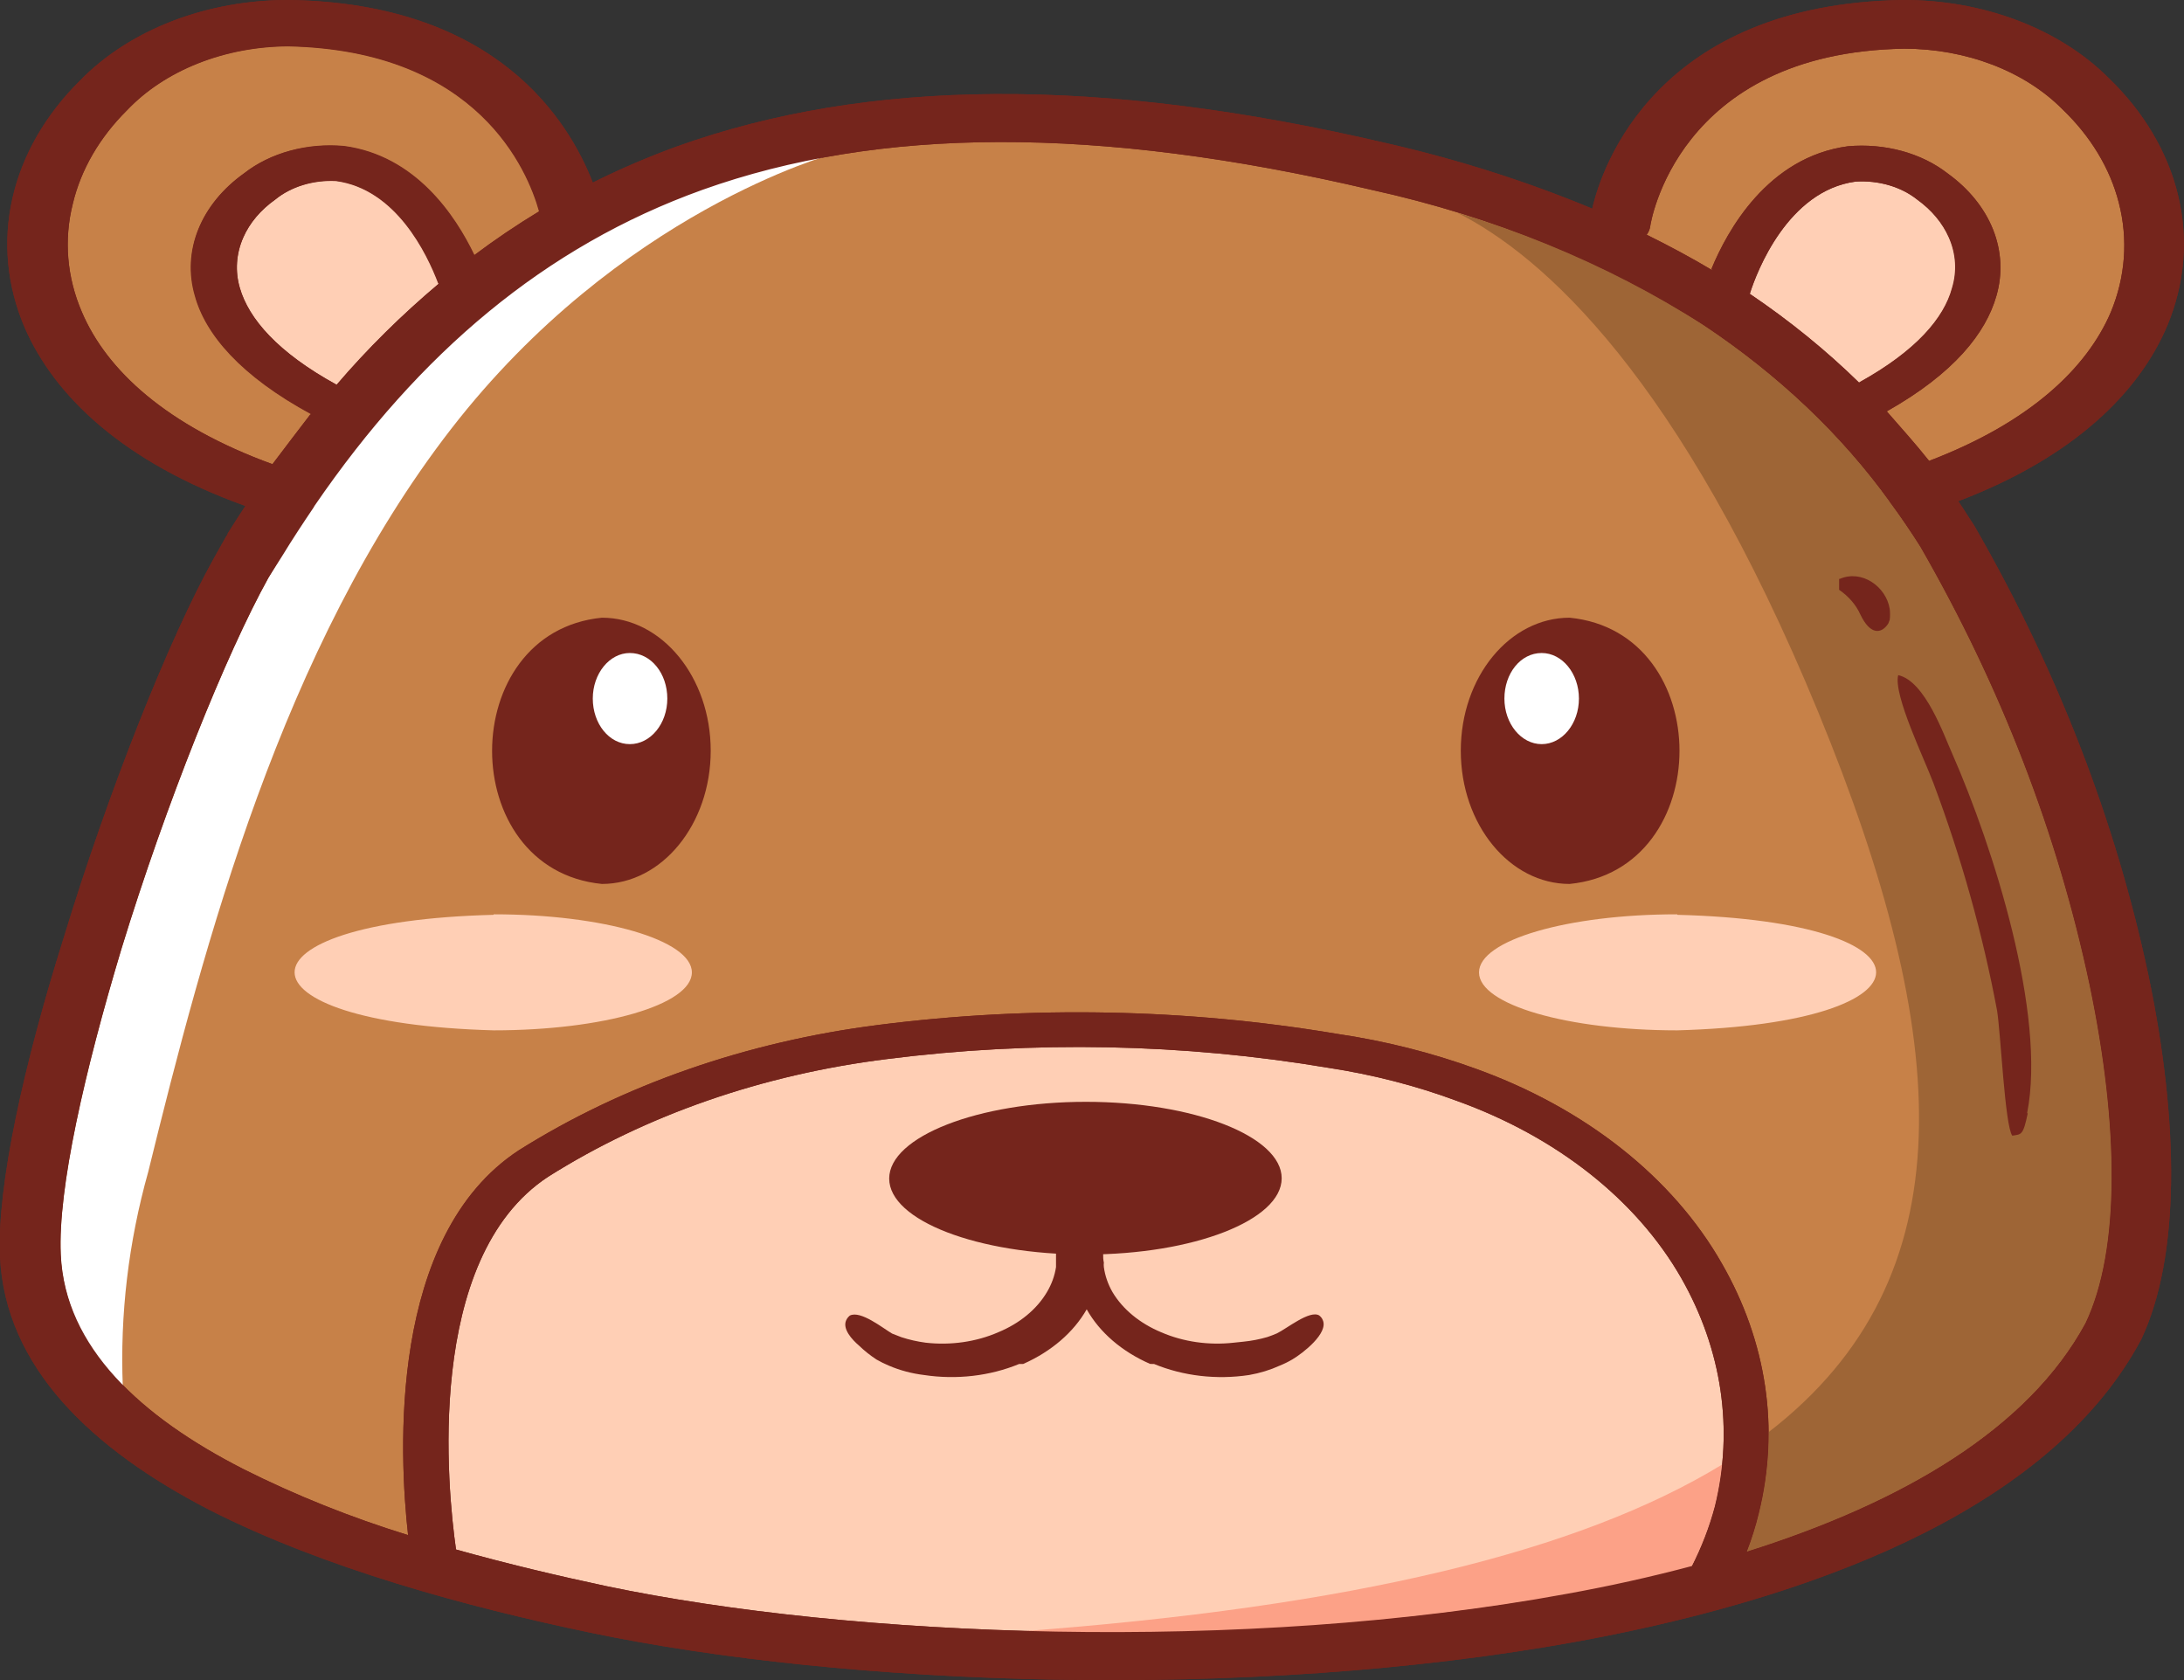 <svg width="130" height="100" viewBox="0 0 130 100" fill="none" xmlns="http://www.w3.org/2000/svg">
<rect x="0" y="0" width="130" height="100" fill="#333333" stroke="none"/>
<g clip-path="url(#clip0_330_230)">
<path d="M13.522 31.804C13.875 31.234 14.24 30.674 14.605 30.114C7.347 27.51 3.239 23.58 1.462 19.483C0.409 17.013 0.16 14.378 0.737 11.814C1.313 9.251 2.697 6.839 4.763 4.795C6.221 3.296 8.106 2.083 10.269 1.25C12.432 0.418 14.814 -0.01 17.227 7.6566e-07C29.602 0.197 33.861 7.212 35.285 10.867C36.902 10.06 38.586 9.338 40.326 8.705C51.604 4.677 65.391 4.5 82.68 8.558C86.87 9.522 90.924 10.815 94.778 12.419C95.345 9.884 98.659 0.246 113.227 7.6566e-07C115.587 -0.012 117.92 0.398 120.046 1.199C122.171 1.999 124.033 3.169 125.489 4.618C127.604 6.651 129.035 9.064 129.651 11.638C130.268 14.211 130.05 16.864 129.017 19.355C127.341 23.354 123.434 27.216 116.566 29.829C116.882 30.311 117.209 30.812 117.512 31.283C122.443 39.837 125.934 48.853 127.895 58.106C129.723 66.879 129.773 74.808 127.454 79.721C122.363 89.281 109.333 94.852 94.022 97.681C74.086 101.326 50.13 100.314 35.146 97.18C27.799 95.647 19.306 93.348 12.463 89.87C5.482 86.264 0.302 81.391 3.29278e-06 74.789C-0.189 70.564 1.437 63.293 3.781 55.856C6.452 47.082 10.081 37.984 12.715 33.258L13.471 31.912C13.51 31.868 13.543 31.822 13.572 31.774L13.522 31.804Z" fill="#75251C"/>
<path d="M18.525 24.661C14.316 22.381 12.224 19.906 11.594 17.607C11.213 16.3 11.283 14.938 11.796 13.659C12.31 12.38 13.248 11.23 14.517 10.326C15.285 9.724 16.218 9.265 17.246 8.984C18.274 8.703 19.37 8.608 20.453 8.705C24.712 9.275 27.081 12.832 28.215 15.199C29.444 14.275 30.736 13.402 32.084 12.586C31.416 10.179 28.467 2.997 17.151 2.761C15.284 2.771 13.445 3.12 11.781 3.78C10.116 4.44 8.672 5.393 7.561 6.563C5.925 8.186 4.818 10.094 4.335 12.124C3.794 14.276 3.98 16.501 4.877 18.579C6.351 22.038 9.918 25.339 16.218 27.628C16.962 26.646 17.706 25.663 18.462 24.681L18.525 24.661Z" fill="#C78148"/>
<path d="M26.086 16.88C25.405 15.082 23.565 11.26 19.999 10.778C19.33 10.745 18.659 10.826 18.035 11.016C17.41 11.207 16.846 11.501 16.382 11.879C15.513 12.494 14.858 13.272 14.479 14.138C14.054 15.106 13.985 16.148 14.278 17.145C14.807 18.963 16.508 20.967 20.037 22.902C21.858 20.772 23.893 18.758 26.123 16.88H26.086Z" fill="#FFCFB5"/>
<path d="M110.669 22.755C114.059 20.878 115.71 18.923 116.188 17.145C116.492 16.149 116.426 15.106 115.999 14.138C115.62 13.274 114.97 12.498 114.109 11.879C113.638 11.503 113.066 11.212 112.434 11.027C111.803 10.842 111.127 10.767 110.455 10.808C106.422 11.348 104.57 16.162 104.154 17.489C106.53 19.094 108.711 20.867 110.669 22.785V22.755Z" fill="#FFCFB5"/>
<path d="M101.873 16.005C102.805 13.745 105.212 9.344 110.001 8.705C111.083 8.61 112.179 8.706 113.206 8.986C114.234 9.267 115.167 9.725 115.936 10.326C117.195 11.235 118.126 12.386 118.635 13.664C119.143 14.942 119.212 16.302 118.835 17.607C118.205 19.827 116.314 22.224 112.307 24.484C113.164 25.467 114.008 26.4 114.827 27.432C120.838 25.142 124.216 21.91 125.64 18.589C126.515 16.483 126.68 14.236 126.119 12.065C125.597 10.022 124.441 8.11 122.754 6.494C121.642 5.376 120.217 4.471 118.588 3.848C116.958 3.224 115.168 2.9 113.353 2.898C99.756 3.124 98.231 13.421 98.231 13.451C98.208 13.634 98.135 13.812 98.017 13.971C99.365 14.639 100.688 15.347 101.936 16.094L101.873 16.005Z" fill="#C78148"/>
<path d="M100.688 93.26C101.283 92.095 101.747 90.892 102.074 89.664C103.204 85.078 102.505 80.333 100.071 76.066C97.402 71.407 92.656 67.661 86.713 65.524C84.283 64.622 81.717 63.962 79.076 63.559C70.433 62.105 61.516 61.928 52.789 63.038C45.397 63.955 38.443 66.371 32.626 70.043C25.229 74.897 26.64 88.711 27.144 92.228C30.194 93.083 33.231 93.8 36.092 94.41C50.634 97.455 73.897 98.428 93.241 94.871C95.766 94.417 98.26 93.863 100.713 93.211L100.688 93.26Z" fill="#FFCFB5"/>
<path d="M100.688 93.26C101.283 92.095 101.747 90.892 102.074 89.664C102.28 88.839 102.427 88.006 102.515 87.168C94.009 92.356 80.525 95.647 60.615 97.112C71.57 97.504 82.545 96.767 93.253 94.921C95.779 94.466 98.273 93.912 100.726 93.26H100.688Z" fill="#FCA187"/>
<path d="M24.296 91.423C23.742 86.51 23.112 73.57 30.874 68.471C37.061 64.573 44.445 61.999 52.297 61.004C61.354 59.848 70.609 60.028 79.58 61.535C82.441 61.957 85.222 62.657 87.86 63.618C94.376 65.969 99.575 70.085 102.49 75.201C105.169 79.862 105.939 85.053 104.696 90.067C104.51 90.84 104.27 91.604 103.977 92.356C113.328 89.409 120.75 85.017 124.14 78.748C126.219 74.366 126.119 66.958 124.38 58.636C122.478 49.632 119.09 40.857 114.298 32.531C113.756 31.676 113.177 30.821 112.572 29.996C112.533 29.958 112.503 29.915 112.484 29.868C109.615 25.882 105.865 22.323 101.407 19.355C95.604 15.63 88.871 12.886 81.634 11.299C65.252 7.447 52.26 7.565 41.813 11.299C32.424 14.669 24.951 21.026 18.752 30.065C18.721 30.105 18.696 30.148 18.676 30.193C18.046 31.126 17.416 32.079 16.811 33.071L15.979 34.388C13.459 38.927 9.88 47.839 7.233 56.465C5.041 63.755 3.44 70.741 3.617 74.671C3.869 80.183 8.38 84.329 14.492 87.444C17.588 89 20.872 90.316 24.296 91.374V91.423Z" fill="#C78148"/>
<path d="M49.575 9.226C46.892 9.693 44.278 10.374 41.775 11.26C32.387 14.63 24.914 20.986 18.714 30.026C18.683 30.066 18.658 30.109 18.638 30.153C18.008 31.087 17.378 32.04 16.773 33.032L15.979 34.388C13.459 38.927 9.88 47.839 7.233 56.465C5.041 63.755 3.44 70.741 3.617 74.671C3.733 77.532 5.028 80.288 7.309 82.531C7.137 78.241 7.645 73.951 8.821 69.758C12.161 56.18 16.798 38.514 26.842 25.545C36.885 12.576 49.525 9.177 49.601 9.157L49.575 9.226Z" fill="white"/>
<path d="M105.275 85.243C105.287 86.862 105.093 88.478 104.696 90.067C104.51 90.84 104.27 91.604 103.977 92.356C113.328 89.409 120.75 85.017 124.14 78.748C126.219 74.366 126.119 66.958 124.38 58.636C122.478 49.632 119.09 40.857 114.298 32.531C113.756 31.676 113.177 30.821 112.572 29.996C112.533 29.958 112.503 29.915 112.484 29.868C109.615 25.882 105.865 22.323 101.407 19.355C97.027 16.511 92.075 14.25 86.751 12.665C91.791 15.209 99.995 22.372 108.249 42.435C116.188 61.78 117.197 76.037 105.275 85.243Z" fill="#9E6536"/>
<path d="M13.522 31.804C13.875 31.234 14.24 30.674 14.605 30.114C7.347 27.51 3.239 23.58 1.462 19.483C0.409 17.013 0.16 14.378 0.737 11.814C1.313 9.251 2.697 6.839 4.763 4.795C6.221 3.296 8.106 2.083 10.269 1.25C12.432 0.418 14.814 -0.01 17.227 7.6566e-07C29.602 0.197 33.861 7.212 35.285 10.867C36.902 10.06 38.586 9.338 40.326 8.705C51.604 4.677 65.391 4.5 82.68 8.558C86.87 9.522 90.924 10.815 94.778 12.419C95.345 9.884 98.659 0.246 113.227 7.6566e-07C115.587 -0.012 117.92 0.398 120.046 1.199C122.171 1.999 124.033 3.169 125.489 4.618C127.604 6.651 129.035 9.064 129.651 11.638C130.268 14.211 130.05 16.864 129.017 19.355C127.341 23.354 123.434 27.216 116.566 29.829C116.882 30.311 117.209 30.812 117.512 31.283C122.443 39.837 125.934 48.853 127.895 58.106C129.723 66.879 129.773 74.808 127.454 79.721C122.363 89.281 109.333 94.852 94.022 97.681C74.086 101.326 50.13 100.314 35.146 97.18C27.799 95.647 19.306 93.348 12.463 89.87C5.482 86.264 0.302 81.391 3.29278e-06 74.789C-0.189 70.564 1.437 63.293 3.781 55.856C6.452 47.082 10.081 37.984 12.715 33.258L13.471 31.912C13.51 31.868 13.543 31.822 13.572 31.774L13.522 31.804ZM24.296 91.423C23.742 86.51 23.112 73.57 30.874 68.471C37.061 64.573 44.445 61.999 52.297 61.004C61.354 59.848 70.609 60.028 79.58 61.535C82.441 61.957 85.222 62.657 87.86 63.618C94.376 65.969 99.575 70.085 102.49 75.201C105.169 79.862 105.939 85.053 104.696 90.067C104.51 90.84 104.27 91.604 103.977 92.356C113.328 89.409 120.75 85.017 124.14 78.748C126.219 74.366 126.119 66.958 124.38 58.636C122.478 49.632 119.09 40.857 114.298 32.531C113.756 31.676 113.177 30.821 112.572 29.996C112.533 29.958 112.503 29.915 112.484 29.868C109.615 25.882 105.865 22.323 101.407 19.355C95.604 15.63 88.871 12.886 81.634 11.299C65.252 7.447 52.26 7.565 41.813 11.299C32.424 14.669 24.951 21.026 18.752 30.065C18.721 30.105 18.696 30.148 18.676 30.193C18.046 31.126 17.416 32.079 16.811 33.071L15.979 34.388C13.459 38.927 9.88 47.839 7.233 56.465C5.041 63.755 3.44 70.741 3.617 74.671C3.869 80.183 8.38 84.329 14.492 87.444C17.588 89 20.872 90.316 24.296 91.374V91.423ZM100.688 93.26C101.283 92.095 101.747 90.892 102.074 89.664C103.204 85.078 102.505 80.333 100.071 76.066C97.402 71.407 92.656 67.661 86.713 65.524C84.283 64.622 81.717 63.962 79.076 63.559C70.433 62.105 61.516 61.928 52.789 63.038C45.397 63.955 38.443 66.371 32.626 70.043C25.229 74.897 26.64 88.711 27.144 92.228C30.194 93.083 33.231 93.8 36.092 94.409C50.634 97.455 73.897 98.428 93.241 94.871C95.766 94.417 98.26 93.863 100.713 93.211L100.688 93.26ZM101.873 16.005C102.805 13.745 105.212 9.344 110.001 8.705C111.083 8.61 112.179 8.706 113.206 8.986C114.234 9.267 115.167 9.725 115.936 10.326C117.195 11.235 118.126 12.386 118.635 13.664C119.143 14.942 119.212 16.302 118.835 17.607C118.205 19.827 116.314 22.224 112.307 24.484C113.164 25.467 114.008 26.4 114.827 27.432C120.838 25.142 124.216 21.91 125.64 18.589C126.515 16.483 126.68 14.236 126.119 12.065C125.597 10.022 124.441 8.11 122.754 6.494C121.642 5.376 120.217 4.471 118.588 3.848C116.958 3.224 115.168 2.9 113.353 2.898C99.756 3.124 98.231 13.421 98.231 13.451C98.208 13.634 98.135 13.812 98.017 13.971C99.365 14.639 100.688 15.347 101.936 16.093L101.873 16.005ZM110.694 22.755C114.084 20.878 115.735 18.923 116.214 17.145C116.517 16.149 116.452 15.106 116.025 14.138C115.645 13.274 114.996 12.498 114.134 11.879C113.66 11.5 113.084 11.208 112.448 11.022C111.812 10.837 111.131 10.764 110.455 10.808C106.422 11.348 104.57 16.162 104.154 17.489C106.53 19.094 108.711 20.867 110.669 22.784L110.694 22.755ZM26.111 16.86C25.43 15.062 23.59 11.24 20.024 10.758C19.349 10.725 18.672 10.808 18.043 11.001C17.413 11.195 16.846 11.495 16.382 11.879C15.513 12.494 14.858 13.272 14.479 14.138C14.054 15.106 13.985 16.148 14.278 17.145C14.807 18.962 16.508 20.967 20.037 22.902C21.858 20.772 23.893 18.758 26.123 16.88L26.111 16.86ZM18.55 24.641C14.341 22.362 12.249 19.886 11.619 17.587C11.238 16.28 11.308 14.918 11.821 13.639C12.335 12.361 13.274 11.21 14.543 10.306C15.31 9.704 16.243 9.245 17.271 8.965C18.299 8.684 19.396 8.588 20.478 8.685C24.737 9.255 27.106 12.812 28.241 15.18C29.469 14.255 30.761 13.383 32.109 12.566C31.441 10.159 28.493 2.977 17.176 2.741C15.303 2.751 13.458 3.101 11.788 3.765C10.119 4.428 8.672 5.387 7.561 6.563C5.925 8.186 4.818 10.095 4.335 12.124C3.794 14.276 3.98 16.501 4.877 18.579C6.351 22.038 9.918 25.339 16.218 27.628C16.962 26.646 17.706 25.663 18.462 24.681L18.55 24.641Z" fill="#75251C"/>
<path fill-rule="evenodd" clip-rule="evenodd" d="M74.01 79.859C74.497 79.81 74.975 79.718 75.434 79.584C75.628 79.519 75.817 79.447 76.001 79.367C76.581 79.092 77.955 77.962 78.522 78.296C78.622 78.373 78.695 78.467 78.736 78.572C79.089 79.348 77.564 80.537 76.934 80.91C76.696 81.051 76.443 81.176 76.178 81.283C75.609 81.542 74.993 81.731 74.35 81.843C72.423 82.135 70.426 81.903 68.692 81.185H68.617H68.541C68.517 81.178 68.49 81.178 68.466 81.185C66.784 80.452 65.456 79.31 64.685 77.933C63.903 79.304 62.578 80.444 60.904 81.185C60.88 81.18 60.853 81.18 60.829 81.185H60.753H60.665C58.931 81.902 56.934 82.134 55.007 81.843C54.278 81.755 53.575 81.568 52.928 81.293C52.664 81.184 52.411 81.059 52.171 80.92C51.788 80.669 51.438 80.389 51.125 80.085C50.722 79.741 50.13 79.102 50.369 78.581C50.415 78.479 50.488 78.385 50.584 78.306C51.226 77.972 52.587 79.082 53.104 79.377L53.658 79.593C54.12 79.743 54.602 79.852 55.095 79.918C56.584 80.089 58.104 79.871 59.417 79.299C60.693 78.772 61.711 77.933 62.316 76.911C62.597 76.439 62.78 75.935 62.858 75.418C62.858 75.319 62.858 75.231 62.858 75.162C62.858 74.818 62.858 74.366 62.858 74.003C62.858 73.639 62.694 72.529 63.223 72.283H63.311C63.765 72.165 64.08 72.391 64.32 72.716C64.534 72.391 64.887 72.165 65.34 72.283C65.87 72.529 65.743 73.57 65.706 74.003C65.668 74.435 65.63 74.818 65.706 75.152C65.695 75.24 65.695 75.329 65.706 75.418C65.776 75.934 65.95 76.438 66.222 76.911C66.83 77.931 67.848 78.769 69.121 79.299C70.435 79.869 71.954 80.087 73.443 79.918L74.01 79.859Z" fill="#75251C"/>
<path fill-rule="evenodd" clip-rule="evenodd" d="M93.43 36.766C89.863 36.766 86.952 40.283 86.952 44.685C86.952 49.086 89.863 52.614 93.43 52.614C102.15 51.749 102.15 37.63 93.43 36.766Z" fill="#75251C"/>
<path fill-rule="evenodd" clip-rule="evenodd" d="M99.831 54.421C93.316 54.421 88.036 55.954 88.036 57.88C88.036 59.806 93.316 61.328 99.831 61.328C115.571 60.896 115.672 54.854 99.831 54.451V54.421Z" fill="#FFCFB5"/>
<path fill-rule="evenodd" clip-rule="evenodd" d="M91.766 38.868C90.506 38.868 89.548 40.087 89.548 41.58C89.548 43.073 90.544 44.292 91.766 44.292C92.989 44.292 93.984 43.073 93.984 41.58C93.984 40.087 92.989 38.868 91.766 38.868Z" fill="white"/>
<path fill-rule="evenodd" clip-rule="evenodd" d="M35.827 36.766C39.406 36.766 42.304 40.312 42.304 44.685C42.304 49.057 39.406 52.614 35.827 52.614C27.106 51.749 27.119 37.63 35.827 36.766Z" fill="#75251C"/>
<path fill-rule="evenodd" clip-rule="evenodd" d="M29.387 54.421C35.903 54.421 41.183 55.954 41.183 57.88C41.183 59.806 35.903 61.328 29.387 61.328C13.623 60.896 13.547 54.854 29.387 54.451V54.421Z" fill="#FFCFB5"/>
<path fill-rule="evenodd" clip-rule="evenodd" d="M37.49 38.868C38.751 38.868 39.721 40.087 39.721 41.58C39.721 43.073 38.725 44.292 37.49 44.292C36.255 44.292 35.285 43.073 35.285 41.58C35.285 40.087 36.281 38.868 37.49 38.868Z" fill="white"/>
<path fill-rule="evenodd" clip-rule="evenodd" d="M64.635 74.671C71.049 74.671 76.291 72.627 76.291 70.132C76.291 67.636 71.049 65.582 64.635 65.582C58.22 65.582 52.928 67.656 52.928 70.151C52.928 72.647 58.208 74.671 64.635 74.671Z" fill="#75251C"/>
<path fill-rule="evenodd" clip-rule="evenodd" d="M120.662 66.261C121.821 60.365 118.633 50.393 116.214 44.881C115.722 43.8 114.601 40.538 112.988 40.185C112.685 41.354 114.563 45.205 115.092 46.63C116.752 51.063 118.016 55.58 118.873 60.149C119.087 61.436 119.339 67.027 119.78 67.597C120.322 67.508 120.423 67.597 120.7 66.261H120.662ZM109.472 34.457V35.105C110.045 35.502 110.479 36.005 110.732 36.569C111.324 37.817 111.992 37.738 112.395 37.119L112.484 36.893C112.509 36.678 112.509 36.461 112.484 36.245C112.269 34.909 110.82 33.887 109.509 34.457H109.472Z" fill="#75251C"/>
</g>
<defs>
<clipPath id="clip0_330_230">
<rect width="130" height="100" fill="white"/>
</clipPath>
</defs>
</svg>
